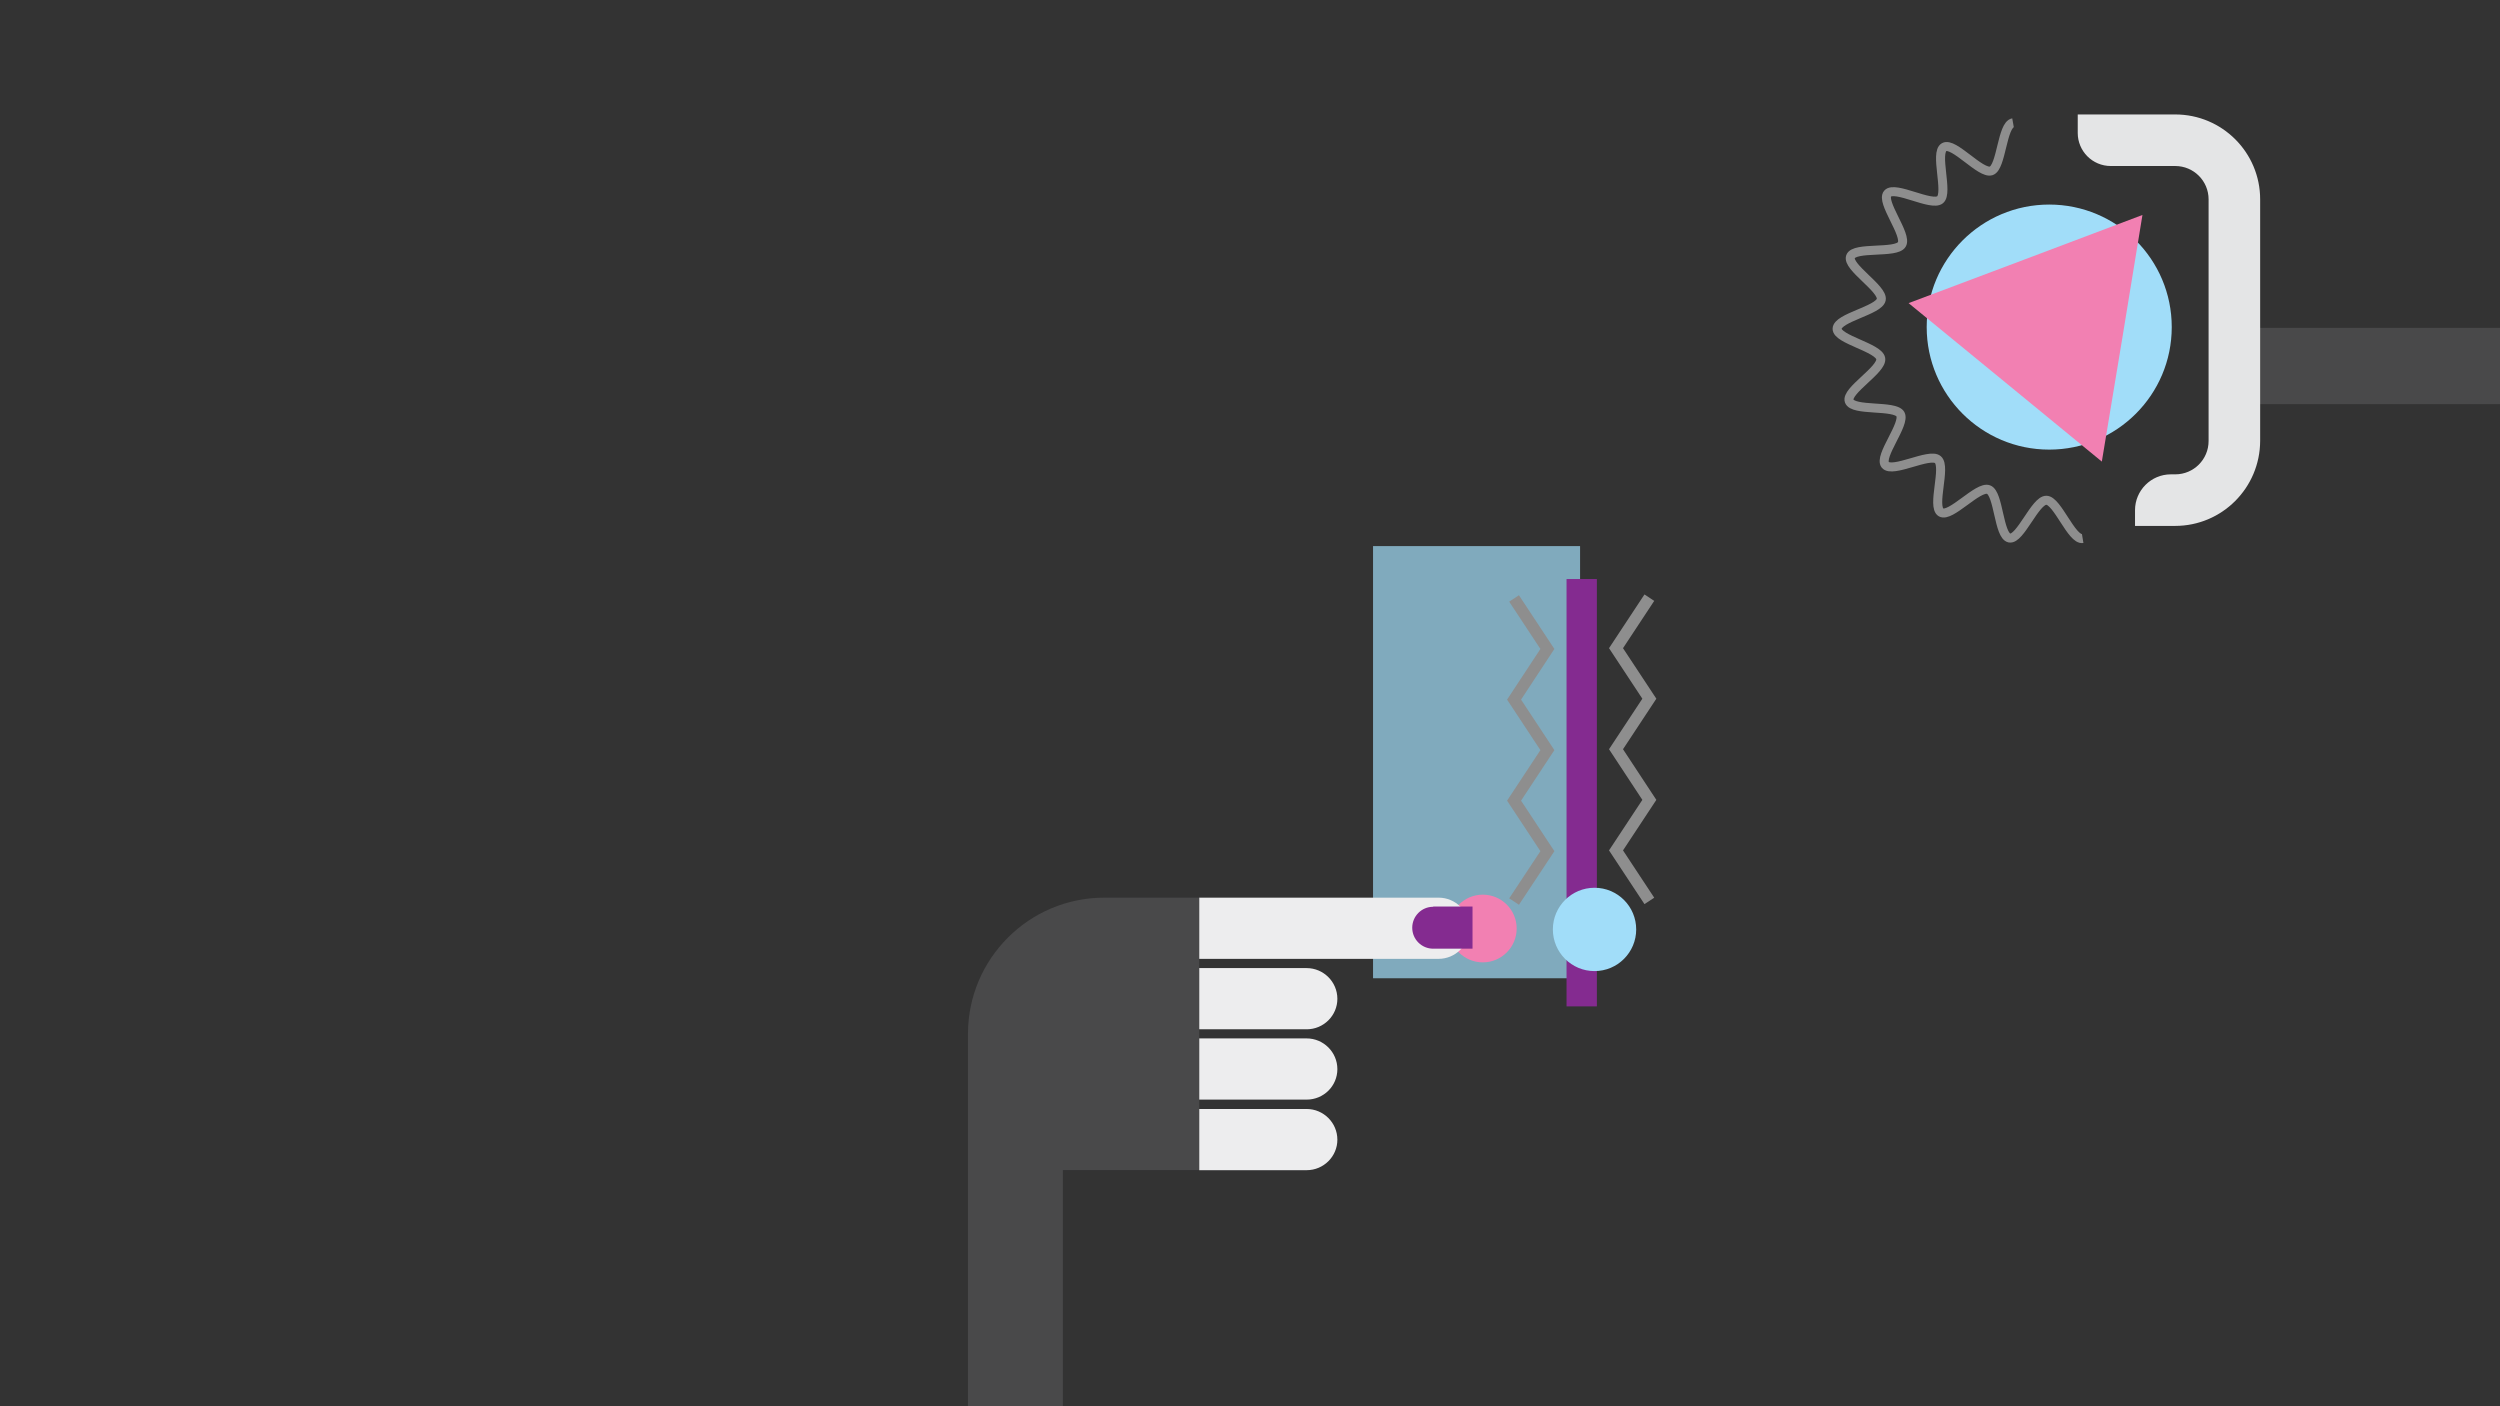 <?xml version="1.0" encoding="utf-8"?>
<!-- Generator: Adobe Illustrator 19.0.0, SVG Export Plug-In . SVG Version: 6.00 Build 0)  -->
<svg version="1.1" id="Layer_1" xmlns="http://www.w3.org/2000/svg" xmlns:xlink="http://www.w3.org/1999/xlink" x="0px" y="0px"
	 viewBox="0 0 1920 1080" style="enable-background:new 0 0 1920 1080;" xml:space="preserve">
<rect x="0" y="0" width="1920" height="1080" fill="#333333" stroke="none"/>
<style type="text/css">
	.st0{opacity:0.7;fill:#A1DDF9;}
	.st1{fill:#F280B2;}
	.st2{fill:#EDEDEE;}
	.st3{fill:#842B90;}
	.st4{fill:#A1DDF9;}
	.st5{fill:none;stroke:#8E8E8E;stroke-width:8.97;stroke-miterlimit:10;}
	.st6{opacity:0.3;fill:#7D7E81;}
	.st7{fill:#E4E5E6;}
	.st8{fill:none;stroke:#8E8E8E;stroke-width:6.93;stroke-miterlimit:10;}
</style>
<rect id="XMLID_74_" x="1054.5" y="419.4" class="st0" width="159" height="331.9"/>
<circle id="XMLID_75_" class="st1" cx="1138.8" cy="713.1" r="26"/>
<path id="XMLID_12_" class="st2" d="M1104.8,736.4H921v-47h183.9c12.9,0,23.6,10.5,23.6,23.6l0,0
	C1128.3,725.9,1117.8,736.4,1104.8,736.4z"/>
<path id="XMLID_13_" class="st2" d="M1003.5,790.5H921v-47h82.5c12.9,0,23.6,10.5,23.6,23.6l0,0
	C1027.1,779.9,1016.6,790.5,1003.5,790.5z"/>
<path id="XMLID_14_" class="st2" d="M1003.5,844.5H921v-47h82.5c12.9,0,23.6,10.5,23.6,23.6l0,0
	C1027.1,834,1016.6,844.5,1003.5,844.5z"/>
<path id="XMLID_16_" class="st2" d="M1003.5,898.7H921v-47h82.5c12.9,0,23.6,10.5,23.6,23.6l0,0
	C1027.1,888.1,1016.6,898.7,1003.5,898.7z"/>
<path id="XMLID_20_" class="st3" d="M1100.7,696.4c-9,0-16.1,7.3-16.1,16.1c0,9,7.3,16.1,16.1,16.1h30.2v-32.4h-30.2V696.4z"/>
<rect id="XMLID_71_" x="1203.1" y="444.7" class="st3" width="23.3" height="328.2"/>
<circle id="XMLID_72_" class="st4" cx="1224.6" cy="713.8" r="32"/>
<g id="XMLID_76_">
	<polyline id="XMLID_109_" class="st5" points="1266.7,459 1241.1,497.8 1266.7,536.6 1241.1,575.4 1266.7,614.3 1241.1,653.1 
		1266.7,691.9 	"/>
</g>
<g id="XMLID_77_">
	<polyline id="XMLID_85_" class="st5" points="1162.8,692.4 1188.4,653.7 1162.8,614.9 1188.4,576.1 1162.8,537.3 1188.4,498.4 
		1162.8,459.6 	"/>
</g>
<path id="XMLID_94_" class="st6" d="M848.1,689.4c-57.8,0-104.7,46.9-104.7,104.7v430.3h72.9V898.6c0.4,0,0.6,0,1,0H921V689.4H848.1
	z"/>
<rect id="XMLID_92_" x="1720.8" y="251.8" class="st6" width="276.2" height="58.6"/>
<circle id="XMLID_18_" class="st4" cx="1573.8" cy="251.2" r="94.1"/>
<g id="XMLID_91_">
	<path id="XMLID_113_" class="st7" d="M1670.5,403.9h-30.8v-12.1c0-15.1,12.3-27.5,27.5-27.5h3.4c14.2,0,25.6-11.5,25.6-25.6V153.1
		c0-14.2-11.5-25.6-25.6-25.6h-49.5c-14.1,0-25.4-11.4-25.4-25.4V87.9h74.9c36,0,65.2,29.2,65.2,65.2v185.5
		C1735.7,374.7,1706.5,403.9,1670.5,403.9z"/>
</g>
<polygon id="XMLID_93_" class="st1" points="1645.4,165.1 1629.9,259.9 1614.2,354.5 1540.1,293.7 1465.8,232.8 1555.6,199 "/>
<g id="XMLID_114_">
	<path id="XMLID_111_" class="st8" d="M1599.5,413.6c-8.5,1.4-19.5-29.4-27.9-29.4c-8.6-0.1-20.1,30.5-28.3,29
		c-8.4-1.6-8.2-34.3-16.1-37.2c-8-3-29.3,21.8-36.5,17.5c-7.3-4.4,4.1-34.9-2.4-40.5c-6.4-5.5-34.9,10.6-40.4,4
		c-5.3-6.5,15.7-31.4,11.6-38.9c-4.2-7.3-36.4-2-39.3-10.1c-2.8-7.9,25.6-24.1,24.2-32.6c-1.4-8.5-33.6-14.6-33.5-22.9
		c0.1-8.6,32.3-14.1,33.9-22.4c1.6-8.4-26.5-25-23.6-33c3-8,35.1-2.1,39.4-9.4c4.4-7.3-16.4-32.6-10.9-39
		c5.5-6.4,33.7,10.1,40.3,4.7c6.5-5.3-4.4-36.2,3.1-40.4c7.3-4.2,28.1,21,36.2,18.2c7.9-2.8,8.2-35.4,16.7-36.9"/>
</g>
</svg>
